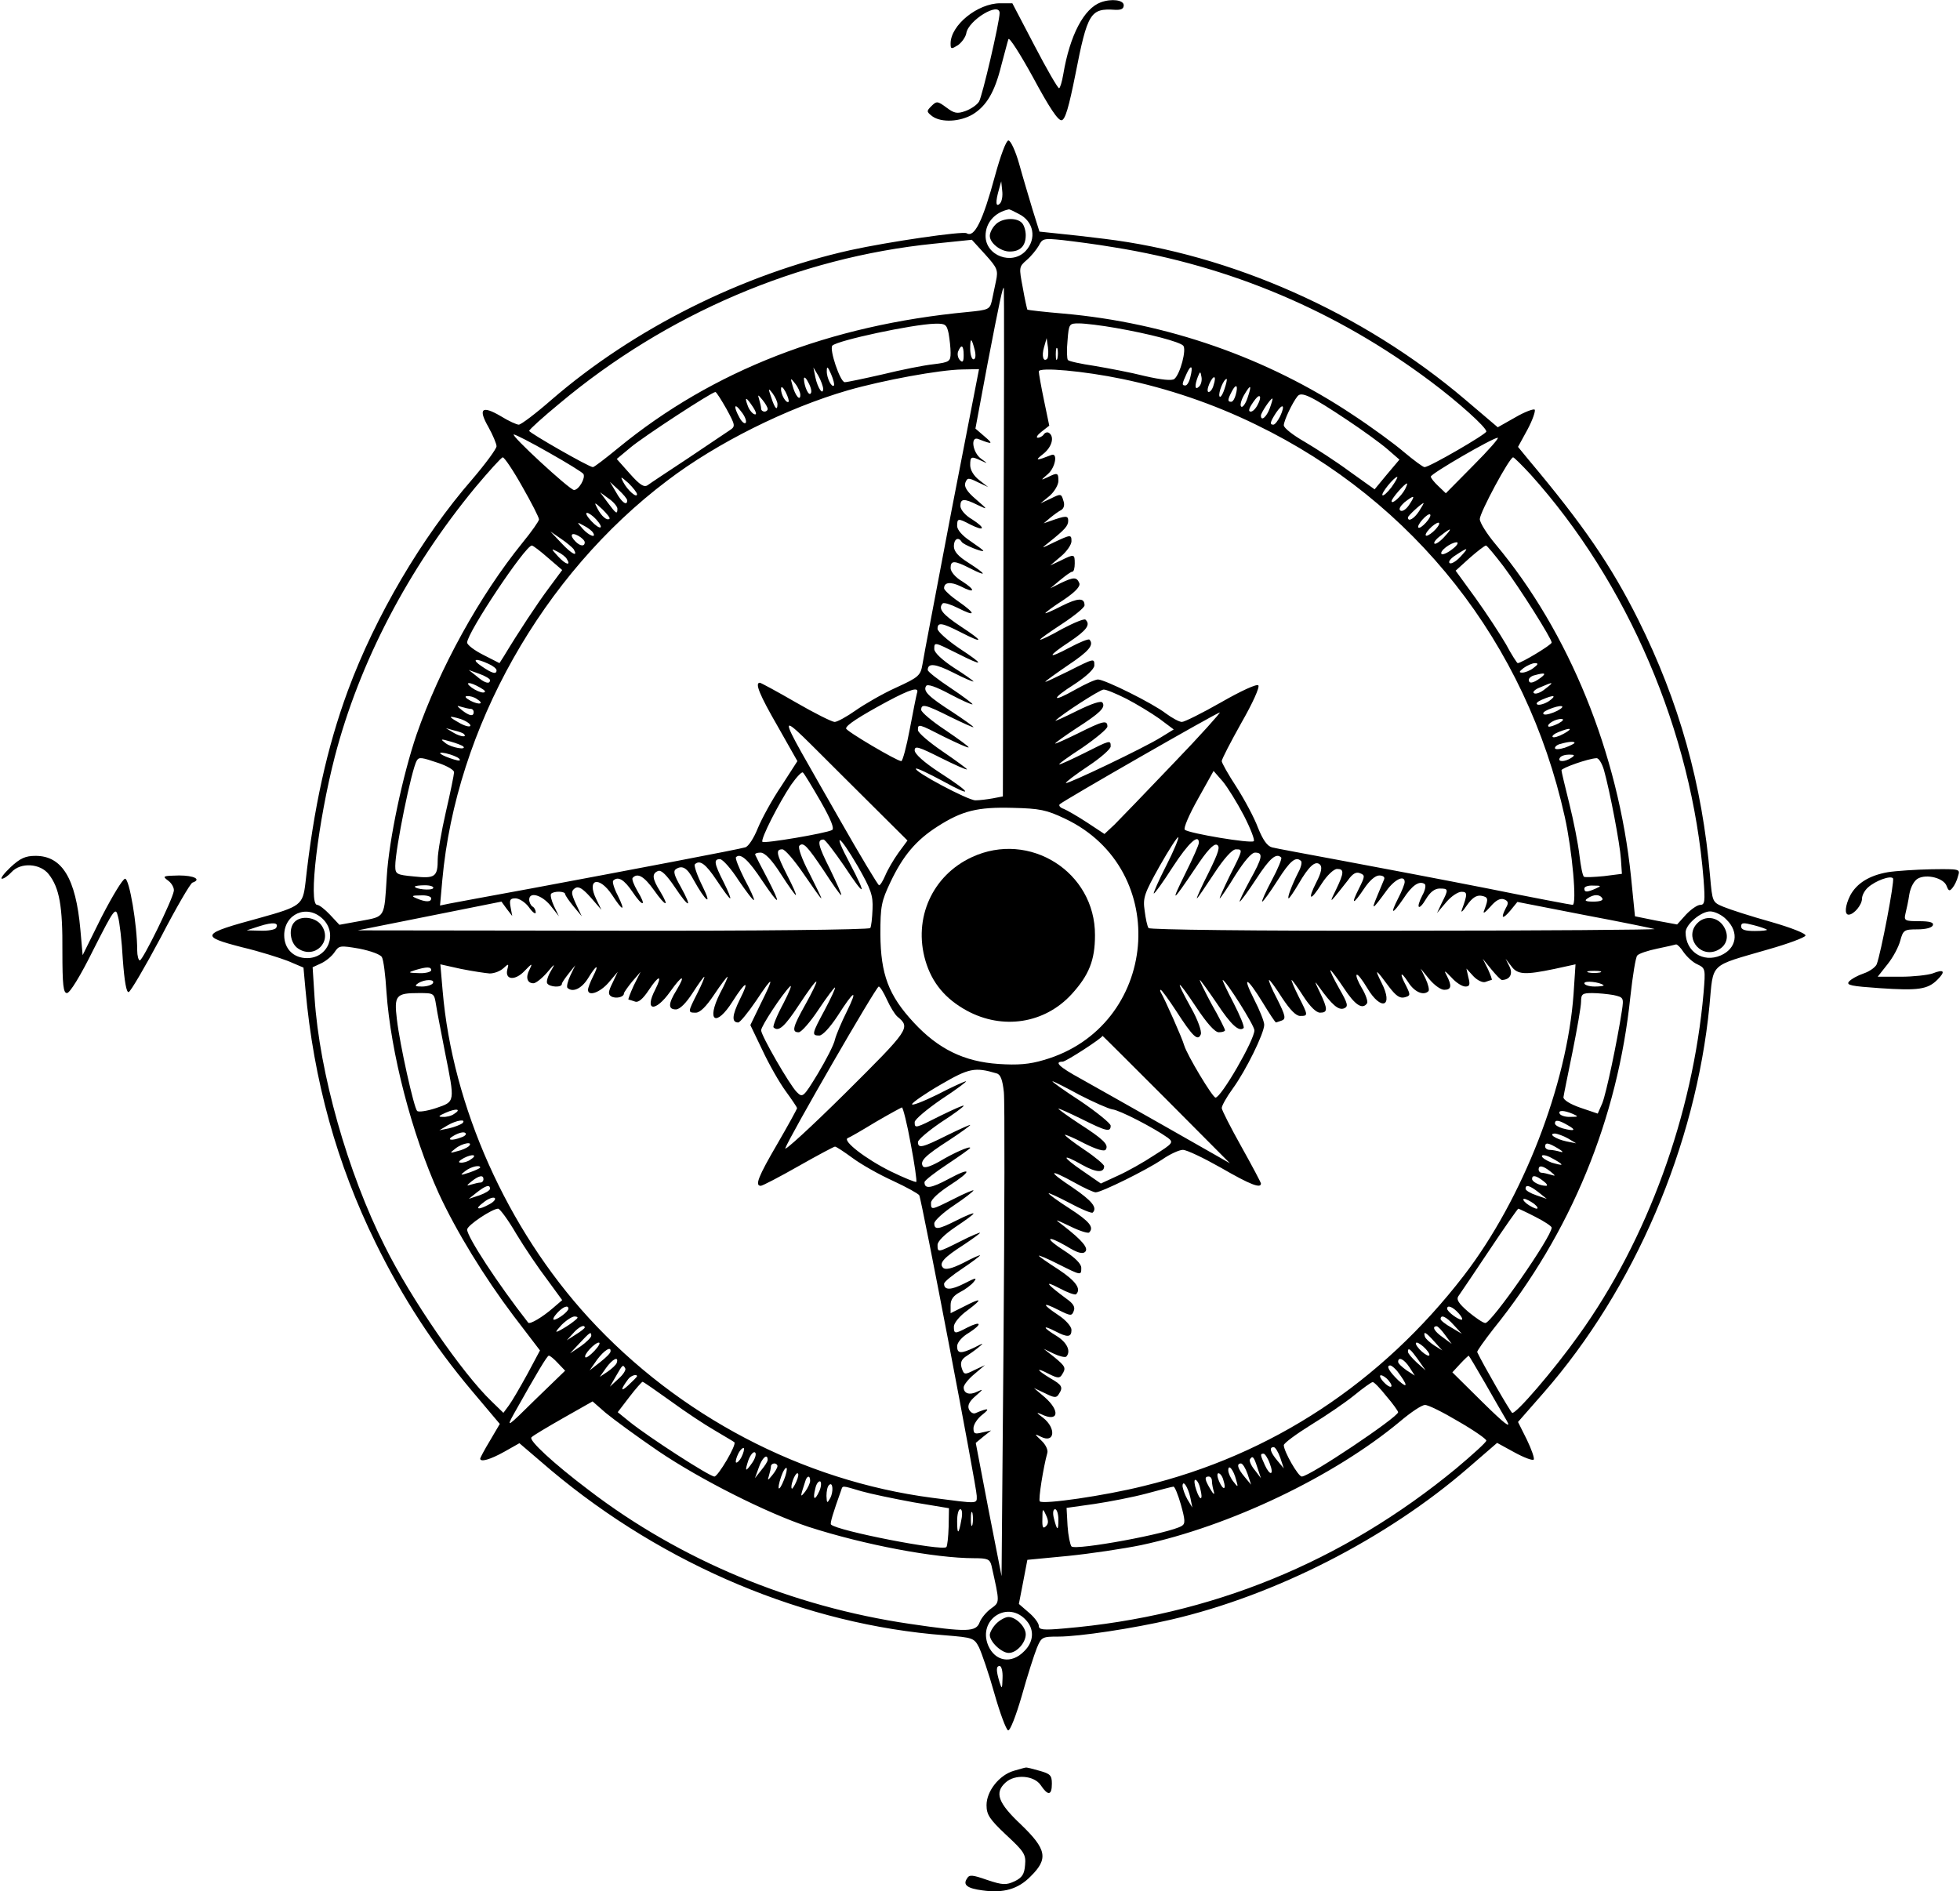 <?xml version="1.0" standalone="no"?>
<!DOCTYPE svg PUBLIC "-//W3C//DTD SVG 20010904//EN"
 "http://www.w3.org/TR/2001/REC-SVG-20010904/DTD/svg10.dtd">
<svg version="1.0" xmlns="http://www.w3.org/2000/svg"
 width="600pt" height="579pt" viewBox="0 0 600 579"
 preserveAspectRatio="xMidYMid meet">

<g transform="translate(0,579) scale(0.1,-0.1)"
fill="#000000" stroke="none">
<path d="M3370 5783 c-52 -19 -95 -101 -115 -220 -4 -24 -10 -43 -13 -43 -4 0
-38 59 -75 130 l-68 130 -37 0 c-69 0 -152 -67 -152 -123 0 -18 2 -18 23 -5
12 9 23 25 25 36 6 40 102 98 102 62 0 -27 -53 -255 -63 -271 -6 -10 -25 -23
-42 -29 -25 -9 -34 -7 -58 11 -27 20 -30 20 -46 4 -15 -15 -15 -17 3 -31 28
-20 85 -17 124 6 42 26 67 68 87 149 10 36 19 73 22 81 2 8 36 -45 76 -118 49
-91 76 -132 87 -130 11 2 22 40 42 140 37 189 46 203 121 198 19 -1 27 3 27
14 0 16 -37 21 -70 9z"/>
<path d="M3046 5252 c-37 -137 -63 -191 -87 -176 -12 7 -239 -26 -357 -52
-330 -74 -662 -240 -914 -458 -48 -42 -93 -76 -100 -76 -6 0 -31 11 -55 26
-58 34 -70 23 -38 -33 14 -25 25 -52 25 -59 0 -8 -34 -54 -75 -102 -154 -177
-296 -419 -380 -646 -64 -174 -105 -360 -130 -589 -8 -67 -14 -72 -140 -107
-181 -49 -185 -56 -53 -90 51 -12 114 -32 140 -42 l47 -20 6 -66 c25 -279 96
-535 215 -777 82 -167 177 -313 294 -452 l86 -102 -30 -51 c-17 -28 -30 -53
-30 -55 0 -12 31 -3 74 21 l46 26 97 -83 c347 -291 780 -473 1206 -505 85 -7
89 -8 104 -37 8 -17 30 -80 47 -141 17 -60 36 -111 42 -113 6 -2 24 44 42 106
17 61 38 126 46 146 14 34 17 35 66 35 64 0 229 25 345 52 319 74 661 249 909
464 l89 77 53 -29 c29 -16 56 -26 59 -22 3 3 -6 30 -21 61 l-27 54 78 89 c279
319 466 757 508 1185 13 135 -4 119 181 173 60 17 111 36 113 42 2 6 -43 24
-106 42 -61 17 -126 38 -145 46 -34 14 -34 15 -41 93 -24 283 -95 535 -220
786 -83 166 -168 290 -336 490 l-32 39 29 53 c16 30 25 57 22 61 -4 3 -31 -7
-60 -24 l-53 -30 -100 85 c-313 266 -717 445 -1105 492 -47 6 -110 13 -141 16
l-57 6 -21 67 c-11 37 -30 100 -41 140 -11 39 -26 72 -33 72 -7 0 -24 -46 -41
-108z m15 -85 c-13 -13 -14 5 -3 43 l7 25 3 -29 c2 -16 -1 -33 -7 -39z m58
-32 c46 -23 55 -76 21 -113 -42 -45 -123 -15 -123 46 0 40 28 72 71 81 2 1 16
-6 31 -14z m-70 -205 c-4 -19 -10 -47 -13 -62 -6 -25 -11 -27 -73 -33 -424
-40 -781 -179 -1070 -416 -39 -32 -74 -59 -78 -59 -12 0 -195 105 -195 111 0
4 42 42 93 84 327 274 731 447 1146 489 l116 12 41 -45 c37 -41 40 -48 33 -81z
m361 103 c356 -57 682 -195 970 -411 83 -62 170 -140 170 -153 0 -8 -174 -109
-189 -109 -5 0 -33 21 -63 46 -29 25 -100 77 -158 115 -261 174 -568 281 -884
309 -60 5 -110 11 -111 12 -1 2 -8 32 -14 67 -12 63 -12 64 12 85 14 12 30 32
37 44 11 22 15 23 73 17 34 -4 105 -13 157 -22z m-338 -904 l-2 -777 -31 -6
c-17 -3 -41 -6 -53 -6 -23 0 -190 89 -182 97 2 3 39 -15 82 -38 96 -53 90 -38
-11 27 -46 30 -75 56 -75 67 0 15 12 11 80 -23 44 -22 80 -38 80 -35 0 2 -34
27 -75 55 -41 28 -75 57 -75 65 0 20 1 20 81 -21 39 -19 72 -34 74 -32 2 2
-30 25 -71 53 -41 27 -74 55 -74 62 0 20 14 16 90 -22 39 -19 70 -33 70 -31 0
2 -29 23 -64 46 -73 47 -91 64 -81 80 4 7 30 -2 73 -25 36 -19 67 -33 69 -31
2 1 -28 24 -67 50 -38 25 -70 50 -70 55 0 22 23 20 80 -9 33 -17 60 -28 60
-26 0 2 -27 21 -60 42 -35 23 -60 46 -60 57 0 22 0 22 70 -13 83 -42 86 -37 7
15 -37 25 -67 52 -67 60 0 21 13 19 70 -10 72 -37 73 -30 3 16 -59 39 -72 56
-57 72 4 3 24 -3 46 -14 55 -28 57 -19 3 19 -25 17 -45 36 -45 41 0 19 20 21
51 6 44 -23 47 -12 5 15 -21 12 -36 30 -36 41 0 24 11 24 60 -1 53 -27 51 -19
-5 17 -32 20 -45 35 -45 51 0 22 14 30 24 13 6 -9 66 -33 66 -27 0 2 -18 15
-40 30 -24 16 -40 34 -40 46 0 24 3 24 41 4 44 -22 47 -11 5 16 -21 12 -36 30
-36 41 0 23 11 24 53 3 32 -15 32 -15 -6 18 -27 23 -36 38 -32 50 6 16 10 16
38 2 l32 -15 -27 21 c-17 13 -28 31 -28 46 0 27 3 28 33 14 22 -10 22 -10 0 6
-26 19 -33 70 -8 60 43 -17 47 -16 20 7 l-29 25 37 198 c37 192 47 239 50 232
1 -2 1 -352 -1 -779z m-168 640 c3 -17 6 -44 6 -59 0 -26 -3 -29 -52 -35 -29
-3 -99 -17 -156 -31 -57 -13 -109 -24 -116 -24 -14 0 -48 101 -38 112 16 16
245 65 313 67 33 1 37 -2 43 -30z m512 17 c103 -18 194 -42 206 -54 11 -11 -9
-87 -27 -102 -7 -6 -39 -3 -91 9 -43 11 -113 24 -154 31 -41 6 -78 14 -81 18
-3 4 -4 31 -1 60 4 51 5 52 35 52 18 0 68 -6 113 -14z m-432 -68 c4 -17 2 -28
-4 -28 -5 0 -10 14 -10 32 0 36 4 35 14 -4z m222 -26 c-12 -12 -18 8 -10 35
l8 28 4 -28 c2 -16 1 -31 -2 -35z m-256 11 c0 -20 -3 -24 -11 -16 -7 7 -9 19
-6 27 10 24 17 19 17 -11z m287 -10 c-3 -10 -5 -4 -5 12 0 17 2 24 5 18 2 -7
2 -21 0 -30z m-684 -83 c-7 -8 -23 24 -22 45 0 15 3 13 13 -10 7 -16 11 -32 9
-35z m1091 26 c-3 -14 -10 -26 -15 -26 -12 0 -11 4 3 35 14 31 21 26 12 -9z
m-1124 -35 c0 -24 -17 1 -24 34 l-6 30 15 -25 c8 -14 14 -32 15 -39z m393
-373 c-45 -238 -86 -450 -89 -471 -6 -35 -11 -40 -81 -72 -42 -19 -97 -51
-124 -70 -27 -19 -56 -35 -64 -35 -8 0 -62 27 -119 60 -57 33 -107 60 -110 60
-16 0 -1 -37 55 -134 l60 -106 -49 -76 c-28 -41 -60 -100 -72 -129 -12 -30
-29 -57 -39 -59 -19 -6 -340 -67 -656 -126 -121 -22 -233 -43 -249 -46 l-29
-6 7 78 c42 465 307 935 689 1223 151 115 366 222 552 276 108 31 281 63 351
64 l51 1 -84 -432z m522 402 c140 -29 279 -76 410 -140 485 -235 827 -669 945
-1200 23 -103 38 -270 24 -270 -4 0 -121 22 -259 50 -137 27 -338 65 -445 85
-107 20 -205 38 -216 41 -15 4 -28 23 -43 60 -11 30 -41 86 -66 125 -25 38
-45 74 -45 79 0 6 27 58 60 117 35 61 57 110 52 115 -5 5 -53 -17 -114 -52
-58 -33 -112 -60 -120 -60 -8 0 -30 12 -49 26 -40 31 -187 104 -208 104 -8 0
-39 -14 -69 -31 -74 -42 -76 -30 -2 17 35 23 60 46 60 57 0 22 1 23 -80 -18
-39 -19 -70 -34 -70 -32 0 2 32 25 70 51 63 42 80 62 65 78 -3 3 -30 -8 -60
-24 -71 -38 -70 -28 0 18 52 35 64 52 48 67 -3 4 -35 -9 -71 -28 -35 -20 -66
-35 -68 -33 -1 2 29 23 67 48 38 25 69 50 69 57 0 24 -20 23 -70 -2 -27 -14
-50 -24 -50 -22 0 2 25 21 55 40 37 25 53 42 49 52 -8 19 -17 19 -57 0 l-32
-16 30 25 c17 14 33 26 38 26 4 0 7 11 7 25 0 29 -1 30 -43 9 l-32 -15 33 28
c18 15 32 36 32 46 0 21 -2 21 -53 -3 -41 -20 -41 -20 -17 -1 50 40 60 51 60
67 0 16 -7 16 -55 -1 l-20 -7 20 17 c11 9 26 20 34 24 8 5 11 16 6 29 -6 21
-8 21 -38 6 l-32 -15 28 23 c15 13 27 34 27 46 0 25 -3 26 -33 11 -22 -10 -22
-10 1 10 23 20 31 67 10 58 -46 -18 -52 -18 -25 3 27 21 36 53 18 65 -5 3 -12
1 -16 -5 -3 -5 -12 -10 -18 -10 -7 0 -1 9 12 19 l23 18 -16 77 c-9 43 -16 83
-16 89 0 14 140 1 255 -23z m236 -23 c-13 -13 -15 1 -4 30 7 17 8 17 11 -1 2
-10 -1 -23 -7 -29z m-1189 -21 c-6 -10 -20 20 -21 44 0 8 6 4 13 -10 8 -14 12
-29 8 -34z m1233 25 c-3 -12 -10 -21 -15 -21 -5 0 -4 11 2 25 13 29 23 26 13
-4z m-1265 -30 c0 -21 -16 -2 -24 29 -7 24 -6 24 8 6 9 -11 16 -27 16 -35z
m1298 17 c-6 -18 -13 -27 -15 -21 -4 11 13 53 22 53 2 0 -1 -15 -7 -32z
m-1334 -38 c-7 -6 -24 22 -23 40 0 9 6 5 14 -10 7 -14 11 -27 9 -30z m1369 22
c-3 -12 -9 -22 -14 -22 -12 0 -11 7 2 32 13 25 20 19 12 -10z m36 -10 c-6 -18
-15 -30 -19 -27 -5 3 -1 19 8 35 21 36 25 33 11 -8z m-1439 -19 c0 -22 -8 -14
-19 20 -10 29 -9 30 4 13 8 -11 15 -26 15 -33z m-156 -15 c27 -50 28 -53 10
-65 -11 -7 -68 -46 -128 -86 -59 -39 -115 -76 -123 -82 -11 -8 -24 0 -55 35
l-40 45 42 35 c39 33 249 170 260 170 3 0 18 -24 34 -52z m1902 -35 c45 -30
99 -69 120 -87 l38 -33 -38 -45 -38 -46 -77 55 c-42 31 -104 71 -138 91 -35
20 -63 42 -63 50 0 14 26 69 42 89 12 15 40 2 154 -74z m-1776 35 c0 -4 -4 -8
-10 -8 -5 0 -10 4 -10 9 0 5 -3 18 -6 28 -5 16 -4 16 10 -1 9 -11 16 -23 16
-28z m1500 13 c-6 -12 -15 -21 -21 -21 -10 0 -5 13 14 38 15 19 20 7 7 -17z
m-1545 -7 c11 -17 12 -25 4 -22 -6 2 -16 14 -20 26 -11 29 -5 28 16 -4z m1582
-4 c-10 -27 -27 -41 -27 -22 0 8 29 52 35 52 2 0 -2 -13 -8 -30z m-1604 -44
c-3 -5 -12 2 -19 15 -20 36 -16 48 5 19 11 -13 17 -29 14 -34z m1636 20 c-7
-14 -16 -26 -21 -26 -12 0 -10 8 8 36 21 31 29 25 13 -10z m-2238 -112 c55
-31 102 -60 105 -65 7 -12 -14 -49 -29 -49 -14 1 -197 170 -184 170 5 0 54
-25 108 -56z m2829 -39 l-84 -85 -23 22 c-13 12 -23 25 -23 29 0 9 190 119
205 119 5 0 -28 -38 -75 -85z m-2911 -65 c28 -49 51 -94 51 -100 0 -5 -23 -38
-51 -72 -131 -162 -253 -383 -324 -587 -42 -124 -84 -320 -91 -434 -8 -128 -4
-122 -79 -136 l-66 -12 -29 31 c-15 16 -33 30 -39 30 -28 0 3 257 54 454 75
288 224 574 430 824 42 50 80 92 84 92 5 0 32 -40 60 -90z m3086 38 c298 -331
494 -789 530 -1240 5 -67 4 -78 -10 -78 -9 0 -29 -14 -44 -30 l-27 -30 -65 12
-64 13 -12 120 c-39 379 -190 750 -414 1018 -27 32 -49 67 -49 78 0 20 91 189
102 189 3 0 27 -24 53 -52z m-2735 -61 c0 -13 -29 12 -42 37 -10 19 -8 18 16
-3 14 -14 26 -29 26 -34z m2310 22 c-12 -16 -25 -28 -28 -25 -5 6 36 56 45 56
3 0 -5 -14 -17 -31z m-2340 -41 c0 -18 -17 -6 -34 25 l-19 32 26 -24 c15 -14
27 -28 27 -33z m2381 34 c-12 -22 -41 -48 -41 -36 0 8 40 54 47 54 2 0 -1 -8
-6 -18z m-2411 -59 c0 -19 -4 -16 -30 19 l-23 31 26 -19 c15 -10 27 -25 27
-31z m2424 12 c-9 -14 -21 -22 -27 -18 -6 4 -1 13 12 25 31 24 35 23 15 -7z
m-2448 -43 c-8 -7 -25 8 -37 31 -11 21 -10 21 15 -2 14 -14 24 -26 22 -29z
m2478 23 c-15 -23 -34 -34 -34 -19 0 5 41 43 48 44 1 0 -5 -11 -14 -25z
m-2519 -25 c27 -30 12 -34 -15 -5 -13 14 -19 25 -13 25 5 0 18 -9 28 -20z
m2540 -10 c-10 -11 -20 -18 -23 -15 -3 3 3 14 13 25 10 11 20 18 23 15 3 -3
-3 -14 -13 -25z m-2550 -30 c12 -19 -12 -10 -31 11 -19 22 -19 22 3 10 12 -6
25 -16 28 -21z m2580 10 c-10 -11 -23 -20 -28 -20 -6 0 -2 9 8 20 10 11 23 20
28 20 6 0 2 -9 -8 -20z m25 -25 c-13 -14 -26 -22 -29 -19 -3 3 5 14 19 24 34
27 38 25 10 -5z m-2664 -36 c15 -26 -6 -15 -37 18 l-34 36 32 -22 c18 -12 35
-27 39 -32z m34 21 c0 -14 -14 -12 -28 2 -19 19 -14 30 8 18 11 -6 20 -15 20
-20z m2656 -21 c-15 -12 -30 -18 -33 -15 -8 8 27 35 46 36 7 0 2 -10 -13 -21z
m-2768 -27 l43 -37 -40 -54 c-36 -48 -94 -136 -138 -209 l-14 -22 -49 25 c-28
14 -50 31 -50 38 0 30 178 297 198 297 4 0 26 -17 50 -38z m2924 -25 c51 -68
148 -222 148 -234 0 -7 -93 -63 -104 -63 -2 0 -19 26 -36 58 -18 31 -60 95
-93 141 l-61 84 43 39 c24 21 46 38 50 38 3 0 27 -29 53 -63z m-2867 22 c14
-22 -3 -18 -26 7 -23 25 -23 26 -2 15 12 -6 25 -16 28 -22z m2735 6 c-12 -13
-27 -22 -32 -19 -6 4 3 15 19 25 38 25 41 24 13 -6z m-2975 -327 c14 -6 25
-15 25 -20 0 -13 -13 -10 -45 12 -33 22 -21 27 20 8z m3199 -13 c-10 -8 -26
-14 -34 -14 -11 0 -10 3 4 14 11 8 27 15 35 15 11 0 10 -4 -5 -15z m-3194 -37
c0 -14 -17 -9 -41 12 l-24 19 33 -12 c17 -6 32 -15 32 -19z m3216 7 c-23 -17
-36 -19 -36 -6 0 5 8 12 18 14 32 9 37 6 18 -8z m-3246 -30 c16 -9 19 -14 9
-15 -8 0 -24 7 -35 15 -24 18 -7 19 26 0z m3260 -4 c-13 -11 -29 -17 -34 -13
-6 3 3 12 19 18 41 18 44 17 15 -5z m-1923 -13 c-2 -7 -12 -57 -22 -110 -10
-54 -22 -98 -26 -98 -13 0 -169 92 -169 100 0 10 40 36 125 82 73 39 100 47
92 26z m641 -17 c31 -16 77 -44 101 -61 l44 -33 -39 -24 c-49 -31 -286 -144
-291 -140 -2 2 28 25 67 51 38 25 70 53 70 61 0 20 -1 20 -80 -20 -38 -19 -73
-35 -77 -35 -5 0 27 23 70 51 42 29 77 58 77 65 0 21 -14 17 -90 -21 -39 -19
-70 -33 -70 -31 0 2 29 23 64 46 73 47 91 64 81 79 -4 7 -33 -3 -78 -25 -40
-20 -69 -33 -66 -30 17 18 136 95 147 95 7 1 38 -12 70 -28z m-1988 -1 c24
-15 7 -19 -20 -5 -15 8 -19 14 -10 14 8 1 22 -3 30 -9z m3282 -6 c-12 -8 -28
-13 -35 -11 -7 3 -1 9 13 15 37 16 47 14 22 -4z m-3301 -24 c5 0 9 -4 9 -10 0
-14 -13 -12 -36 6 -17 14 -17 15 -1 10 10 -3 23 -6 28 -6z m3326 -6 c-16 -8
-34 -13 -40 -11 -7 3 -1 9 13 15 38 16 59 13 27 -4z m-1175 -161 c-83 -87
-164 -171 -180 -187 l-31 -29 -53 35 c-29 19 -62 38 -72 42 -10 3 -16 10 -12
14 11 11 480 280 490 281 4 1 -59 -70 -142 -156z m-2152 116 c0 -5 -13 -3 -30
6 -16 9 -30 17 -30 20 0 2 14 -1 30 -6 17 -6 30 -15 30 -20z m1310 -390 c-15
-21 -33 -52 -40 -69 -7 -16 -15 -30 -19 -30 -3 0 -58 91 -121 202 -208 366
-210 350 13 129 l195 -194 -28 -38z m2020 396 c-14 -7 -27 -11 -30 -9 -6 7 22
24 40 23 9 0 5 -6 -10 -14z m-3351 -31 c13 -12 -8 -10 -29 2 l-25 15 25 -7
c14 -3 27 -8 29 -10z m3368 0 c-16 -9 -31 -13 -34 -10 -3 3 5 10 18 15 37 15
47 12 16 -5z m-3369 -39 c12 -12 -36 -4 -54 10 -17 13 -16 14 15 5 18 -5 36
-12 39 -15z m3402 11 c0 -2 -13 -9 -30 -15 -16 -5 -30 -6 -30 -1 0 5 8 11 18
13 24 7 42 8 42 3z m-3415 -48 c7 -7 1 -8 -15 -3 -40 12 -59 26 -25 19 17 -4
35 -11 40 -16z m3405 2 c-20 -13 -43 -13 -35 0 3 6 16 10 28 10 18 0 19 -2 7
-10z m-3467 -16 c26 -9 47 -21 47 -28 0 -6 -11 -61 -25 -121 -14 -61 -25 -126
-25 -145 0 -54 -8 -60 -73 -53 -53 5 -57 7 -57 32 0 52 50 297 66 323 7 11 14
10 67 -8z m3567 -21 c18 -64 49 -226 52 -273 l3 -45 -55 -7 c-30 -3 -58 -4
-61 -2 -4 2 -10 32 -14 66 -4 35 -18 106 -31 158 -13 52 -24 98 -24 102 0 7
82 36 107 37 7 1 17 -16 23 -36z m-2398 -96 c32 -56 43 -84 35 -88 -19 -10
-208 -42 -213 -36 -7 7 51 120 88 175 17 24 33 41 36 37 4 -3 28 -43 54 -88z
m1296 -44 c20 -39 34 -75 30 -78 -8 -8 -199 24 -211 35 -5 4 13 46 40 94 l48
86 28 -32 c15 -18 44 -65 65 -105z m-548 -9 c330 -156 287 -638 -65 -739 -43
-13 -80 -16 -138 -12 -106 7 -185 46 -260 127 -77 83 -101 147 -102 270 0 86
3 101 31 160 38 80 78 128 144 170 75 48 122 60 230 57 83 -2 103 -6 160 -33z
m310 -144 c-23 -45 -40 -84 -38 -85 2 -2 28 34 58 81 49 75 80 103 80 74 0 -6
-18 -47 -41 -93 -47 -95 -42 -92 30 15 35 53 56 76 66 72 11 -5 6 -22 -25 -85
-22 -43 -38 -79 -36 -79 2 0 25 34 52 75 30 46 56 75 67 75 22 0 23 1 -18 -80
-19 -39 -33 -70 -31 -70 2 0 24 32 47 70 28 44 50 70 61 70 26 0 23 -15 -17
-87 -19 -35 -32 -63 -30 -63 3 0 26 32 51 70 41 63 61 80 76 65 3 -3 -10 -35
-29 -70 -19 -36 -32 -65 -29 -65 3 0 24 29 47 65 38 60 56 75 72 59 3 -4 0
-19 -9 -35 -19 -38 -35 -79 -29 -79 2 0 16 20 30 44 32 55 52 73 66 59 7 -7 4
-24 -11 -53 -29 -57 -19 -61 16 -5 16 25 37 45 47 45 22 0 22 -11 -3 -63 -18
-36 -18 -39 -3 -21 10 12 27 34 39 49 14 20 25 27 37 22 16 -6 16 -9 -3 -47
-26 -51 -18 -51 16 0 16 24 34 40 46 40 12 0 18 -5 15 -12 -3 -7 -13 -31 -22
-53 -18 -43 -14 -41 29 18 25 35 56 50 56 27 0 -6 -9 -29 -20 -50 -26 -51 -18
-51 16 -1 26 40 48 56 65 45 5 -3 2 -19 -7 -35 -21 -41 -11 -49 12 -10 12 20
26 31 41 31 27 0 28 -2 7 -43 l-15 -32 28 33 c15 18 36 32 47 32 18 0 19 -6 1
-55 -4 -11 3 -5 15 13 16 23 29 32 44 30 22 -4 23 -9 10 -43 -6 -14 0 -11 18
9 17 20 30 27 42 23 13 -5 15 -11 6 -26 -17 -33 -11 -37 13 -9 l22 27 205 -40
c112 -21 209 -41 215 -43 5 -2 -340 -5 -767 -5 -461 -1 -779 3 -782 8 -4 5 -9
29 -12 53 -6 40 -1 53 46 137 29 51 54 90 57 88 2 -3 -14 -42 -37 -87z m-985
-2 c64 -97 70 -93 16 10 -53 99 -34 91 25 -10 40 -70 47 -89 45 -131 -1 -28
-4 -54 -7 -58 -3 -5 -355 -9 -787 -8 l-782 1 220 44 220 44 16 -22 17 -22 -5
27 c-4 22 -2 27 15 27 11 0 30 -12 41 -27 11 -16 21 -23 21 -16 0 6 -4 15 -10
18 -5 3 -10 13 -10 21 0 25 38 15 65 -18 l26 -33 -15 31 c-8 17 -12 34 -9 38
9 9 43 8 43 -1 1 -5 12 -21 26 -38 l25 -30 -18 38 c-15 33 -15 39 -3 48 11 7
23 0 48 -28 l33 -38 -16 33 c-30 62 9 72 49 12 33 -51 42 -52 17 -1 -11 21
-17 41 -14 45 15 15 34 3 59 -34 32 -48 45 -46 15 3 -11 19 -18 37 -14 40 15
16 35 4 65 -38 36 -51 49 -54 19 -4 -25 40 -26 55 -6 63 10 3 26 -13 51 -50
44 -66 55 -66 18 1 -21 37 -24 49 -14 55 19 12 34 3 53 -33 37 -67 59 -84 28
-21 -17 34 -27 64 -24 68 15 15 33 2 67 -49 20 -30 38 -55 41 -55 3 0 -6 22
-20 50 -29 57 -31 70 -11 70 8 0 34 -29 57 -65 24 -35 45 -63 47 -60 2 2 -11
31 -29 64 -17 34 -29 64 -26 67 14 14 38 -8 81 -73 54 -80 59 -77 14 10 -18
34 -34 65 -36 70 -2 4 5 7 16 7 13 0 34 -21 62 -65 23 -36 44 -65 46 -65 3 0
-9 27 -26 60 -34 67 -36 80 -15 80 8 0 37 -34 65 -75 28 -41 52 -75 54 -75 2
0 -15 34 -36 76 -23 43 -36 80 -31 85 12 12 23 1 76 -78 26 -40 49 -73 52 -73
3 0 -13 35 -34 79 -37 73 -41 91 -20 91 5 0 33 -37 64 -82z m-1259 -67 c-5 -8
-56 -3 -56 5 0 2 14 4 31 4 16 0 28 -4 25 -9z m3559 -1 c-27 -12 -35 -12 -35
0 0 6 12 10 28 9 24 0 25 -1 7 -9z m-3565 -30 c0 -12 -17 -12 -45 0 -17 7 -15
9 13 9 17 1 32 -3 32 -9z m3585 0 c4 -6 -7 -10 -27 -10 -25 0 -29 3 -18 10 19
13 37 13 45 0z m-3918 -62 c48 -45 18 -121 -47 -121 -41 0 -70 28 -70 70 0 65
69 96 117 51z m4298 -3 c40 -39 31 -89 -18 -110 -54 -23 -107 12 -107 71 0 24
47 64 75 64 14 0 37 -11 50 -25z m-4440 -26 c-4 -5 -25 -9 -48 -8 l-42 1 40
13 c41 13 60 11 50 -6z m4564 -5 c2 -2 -14 -4 -37 -4 -30 0 -42 4 -42 14 0 12
7 12 38 4 20 -5 39 -12 41 -14z m-4240 -84 c5 -8 11 -56 14 -106 13 -187 78
-436 160 -617 54 -117 140 -257 229 -375 l81 -106 -39 -73 c-22 -40 -47 -83
-56 -95 l-17 -23 -36 35 c-90 86 -248 316 -327 475 -114 226 -200 531 -215
760 l-6 94 26 12 c15 7 33 22 41 34 14 21 17 21 76 11 35 -7 65 -18 69 -26z
m3985 15 c10 -14 28 -31 42 -37 25 -12 25 -14 19 -87 -33 -374 -172 -756 -382
-1048 -76 -107 -194 -244 -204 -238 -6 4 -88 146 -107 186 -1 3 21 34 49 70
238 295 381 643 420 1019 7 63 16 120 21 125 5 6 32 15 61 21 29 6 55 12 58
13 4 0 14 -10 23 -24z m-556 -85 c24 1 34 18 23 41 l-12 24 17 -22 c19 -27 42
-28 133 -9 l64 14 -6 -91 c-20 -278 -155 -627 -336 -862 -252 -327 -588 -549
-980 -644 -120 -30 -308 -57 -318 -47 -5 5 11 105 23 148 3 9 -5 26 -18 38
-22 21 -22 22 -2 12 43 -22 48 26 7 58 -20 15 -22 18 -6 11 53 -26 60 9 11 52
l-33 28 34 -16 c28 -14 35 -15 42 -3 14 21 11 28 -26 49 -43 26 -46 35 -4 13
26 -13 33 -14 40 -2 13 20 11 25 -23 53 l-33 26 31 -15 c17 -8 34 -12 38 -9
15 16 3 43 -29 63 -43 26 -46 36 -5 15 38 -20 50 -19 50 4 0 10 -17 30 -40 45
-51 34 -51 42 0 16 38 -19 41 -19 47 -3 5 12 -2 23 -22 37 -62 46 -71 58 -23
33 26 -14 49 -22 52 -19 17 16 -1 41 -54 76 -33 21 -60 40 -60 42 0 2 27 -9
60 -26 70 -35 70 -35 70 -11 0 12 -19 31 -50 51 -63 40 -59 52 5 15 32 -20 49
-25 57 -17 11 11 -9 35 -67 80 -29 22 -28 21 21 -2 28 -14 54 -22 58 -19 16
16 1 34 -59 73 -36 23 -65 44 -65 47 0 2 29 -11 65 -30 35 -19 67 -32 70 -29
15 15 -2 36 -62 77 -77 51 -74 59 6 15 30 -17 59 -30 65 -30 18 0 155 68 203
100 24 17 53 30 64 30 12 0 64 -25 117 -55 90 -52 122 -64 122 -48 0 3 -27 54
-60 113 -33 59 -60 112 -60 118 0 7 15 34 34 60 40 55 96 169 96 195 0 10 -14
45 -31 78 -38 75 -22 69 27 -11 20 -33 38 -60 40 -60 1 0 9 3 18 6 13 5 11 15
-14 65 -17 32 -28 59 -25 59 3 0 21 -25 40 -55 24 -36 42 -55 55 -55 25 0 25
1 -5 60 -14 28 -23 50 -21 50 2 0 18 -22 36 -50 20 -31 39 -50 51 -50 24 0 24
11 -1 63 -16 33 -17 37 -3 17 41 -57 60 -73 77 -67 14 6 13 13 -15 62 -17 30
-29 55 -26 55 2 0 21 -25 41 -55 34 -52 57 -67 71 -46 3 5 -4 26 -16 46 -12
20 -19 38 -16 41 3 3 17 -15 32 -40 43 -73 82 -58 44 16 -23 46 -18 43 24 -14
20 -26 32 -35 47 -31 18 5 18 7 5 34 -22 41 -18 49 6 12 19 -30 47 -42 62 -27
3 4 -1 21 -9 38 l-15 31 26 -32 c15 -18 35 -33 46 -33 22 0 24 12 8 43 -10 18
-7 17 14 -5 14 -16 33 -28 43 -28 13 0 15 6 9 28 l-6 27 21 -23 c12 -13 29
-21 37 -18 8 3 17 6 19 6 3 0 -3 15 -11 33 l-16 32 26 -32 c15 -18 29 -33 33
-33z m-3099 20 c14 0 32 7 42 16 16 15 17 14 12 -4 -8 -32 24 -35 53 -4 23 24
25 24 15 4 -13 -24 -7 -42 12 -42 7 0 25 14 41 32 25 30 27 30 12 5 -9 -15
-14 -32 -11 -37 7 -12 45 -14 45 -2 0 4 10 18 21 32 l20 25 -15 -31 c-8 -17
-12 -34 -9 -38 16 -15 43 -3 63 29 26 43 36 46 15 5 -8 -16 -15 -34 -15 -40 0
-21 36 -9 63 22 l28 33 -16 -34 c-13 -26 -14 -35 -4 -41 13 -8 39 -3 39 9 0 3
12 20 25 36 l26 30 -21 -42 c-11 -24 -18 -43 -16 -43 2 0 11 -3 20 -6 10 -4
24 8 42 35 31 47 43 48 20 2 -35 -67 0 -71 46 -6 36 51 49 54 19 4 -26 -42
-26 -59 -2 -59 12 0 31 19 51 50 18 28 34 50 36 50 2 0 -7 -22 -21 -50 -30
-59 -30 -60 -5 -60 13 0 32 19 56 55 20 30 39 55 41 55 2 0 -8 -23 -23 -51
-43 -86 -12 -105 39 -24 40 63 53 67 22 6 -24 -49 -26 -71 -5 -71 5 0 30 30
55 67 53 80 57 77 13 -11 l-31 -64 37 -77 c20 -43 52 -99 71 -125 19 -26 35
-50 35 -52 0 -3 -27 -52 -60 -109 -59 -101 -70 -129 -51 -129 5 0 57 27 115
60 58 33 109 60 112 60 4 0 28 -16 54 -35 27 -20 82 -51 124 -70 41 -19 77
-39 80 -44 7 -11 176 -894 176 -920 0 -25 9 -25 -137 -6 -397 52 -776 251
-1051 551 -250 273 -417 647 -447 1001 l-7 81 63 -14 c35 -7 75 -13 88 -14z
m-179 10 c0 -5 -17 -10 -37 -9 -34 1 -35 2 -13 9 36 11 50 11 50 0z m3578 -7
c-10 -2 -26 -2 -35 0 -10 3 -2 5 17 5 19 0 27 -2 18 -5z m-3573 -33 c-3 -5
-18 -10 -33 -10 -21 0 -24 2 -12 10 20 13 53 13 45 0z m1141 -64 c-40 -71 -43
-86 -21 -86 8 0 36 32 61 70 26 39 49 69 50 67 2 -2 -12 -32 -31 -68 -40 -74
-41 -79 -17 -79 10 0 33 25 56 60 51 80 64 86 28 13 -16 -32 -32 -70 -36 -85
-3 -16 -27 -62 -52 -104 -45 -74 -47 -75 -65 -57 -22 22 -109 173 -109 189 0
13 64 110 88 134 8 8 -1 -15 -20 -52 -20 -37 -33 -70 -30 -73 15 -15 34 2 78
69 27 41 50 73 53 71 2 -2 -13 -33 -33 -69z m1258 4 c44 -67 69 -90 83 -77 3
4 -11 38 -31 77 -20 38 -35 70 -33 70 9 0 97 -139 97 -154 0 -30 -102 -206
-119 -206 -9 0 -87 130 -96 160 -6 22 -59 141 -72 163 -2 4 -2 7 0 7 3 0 24
-29 47 -64 51 -79 67 -95 76 -72 3 9 -9 44 -30 81 -51 92 -45 93 15 3 34 -51
58 -78 70 -78 11 0 19 3 19 6 0 4 -18 40 -41 80 -22 41 -38 74 -36 74 2 0 25
-32 51 -70z m1185 54 c2 -2 -10 -4 -27 -4 -18 0 -32 5 -32 10 0 9 47 4 59 -6z
m-2194 -44 c10 -22 24 -45 32 -52 41 -34 38 -38 -159 -234 -105 -104 -188
-180 -184 -169 12 34 278 495 286 495 4 0 15 -18 25 -40z m-1380 -17 c3 -21
16 -85 27 -143 31 -155 32 -152 -27 -172 -27 -9 -53 -13 -58 -9 -10 10 -53
203 -62 280 -9 74 -3 81 67 81 47 0 47 0 53 -37z m3604 31 c31 -7 32 -8 26
-48 -15 -97 -48 -253 -60 -283 l-14 -32 -53 18 c-32 11 -52 24 -52 32 1 8 14
71 28 140 14 70 26 138 26 153 0 23 4 26 34 26 18 0 48 -3 65 -6z m-1369 -319
l195 -196 -195 111 c-107 61 -225 127 -262 148 -66 36 -82 52 -55 52 10 0 121
72 122 79 0 1 88 -87 195 -194z m-519 79 c12 -3 18 -20 22 -57 3 -29 2 -374
-1 -767 l-6 -715 -40 204 -39 204 23 19 24 19 -27 -6 c-23 -6 -27 -4 -27 13 0
11 12 30 28 42 24 19 18 21 -22 4 -7 -3 -16 3 -20 12 -5 12 2 25 21 41 23 20
24 22 5 13 -24 -12 -42 -6 -42 13 0 7 14 25 32 40 l33 28 -32 -15 c-30 -15
-32 -15 -39 6 -5 16 -1 26 12 35 11 7 28 19 39 28 18 15 17 15 -12 0 -42 -20
-53 -19 -53 4 0 11 15 29 36 41 42 27 39 38 -5 16 -38 -20 -41 -20 -41 3 0 11
18 33 42 50 48 36 44 40 -12 11 l-40 -20 0 25 c0 17 9 29 28 39 16 8 35 22 43
32 11 14 6 13 -29 -5 -41 -21 -62 -21 -62 -1 0 6 25 26 55 46 30 20 55 39 55
41 0 2 -23 -8 -51 -23 -36 -18 -55 -22 -62 -15 -14 14 3 32 64 71 27 18 49 34
49 36 0 2 -27 -9 -60 -26 -70 -35 -70 -35 -70 -11 0 11 21 32 55 55 30 20 55
38 55 41 0 3 -22 -6 -50 -20 -57 -29 -70 -31 -70 -10 0 8 27 33 60 55 33 22
60 43 60 46 0 2 -27 -9 -60 -26 -70 -35 -70 -35 -70 -12 0 10 23 31 55 52 72
46 71 60 -1 21 -54 -29 -74 -32 -74 -10 0 5 32 30 70 55 39 26 70 48 70 50 0
7 -52 -16 -95 -42 -29 -16 -46 -21 -50 -14 -10 16 8 33 81 80 35 23 64 44 64
46 0 2 -31 -12 -70 -31 -76 -38 -90 -42 -90 -21 0 7 32 34 70 60 39 25 70 48
70 51 0 3 -31 -11 -70 -30 -79 -40 -80 -40 -80 -20 0 8 37 39 82 70 46 30 79
55 75 55 -4 0 -44 -18 -88 -41 -45 -22 -79 -35 -77 -29 1 5 41 33 88 60 86 50
104 54 171 34z m254 -66 c43 -22 88 -42 100 -44 22 -2 128 -57 170 -87 18 -14
16 -17 -41 -53 -33 -22 -83 -50 -112 -63 l-52 -24 -55 38 c-66 45 -67 56 -2
19 43 -24 67 -25 67 -4 0 5 -27 28 -60 50 -33 22 -60 43 -60 46 0 2 27 -9 59
-26 38 -19 62 -26 66 -19 10 15 -8 32 -81 79 -35 23 -64 44 -64 46 0 2 31 -12
70 -31 76 -38 90 -42 90 -21 0 7 -42 41 -92 75 -51 33 -90 61 -86 61 3 0 41
-19 83 -42z m-1915 -58 c-8 -6 -24 -10 -35 -9 -15 0 -13 3 10 13 32 14 49 11
25 -4z m1398 -92 c12 -62 19 -114 17 -116 -2 -2 -37 12 -78 32 -77 38 -149 94
-132 102 6 2 44 24 85 49 41 24 78 44 81 45 3 0 16 -50 27 -112z m2027 92 c18
-8 17 -9 -7 -9 -15 -1 -30 4 -33 9 -7 12 12 12 40 0z m-3400 -29 c-6 -4 -23
-11 -40 -15 l-30 -6 25 15 c27 16 60 21 45 6z m3385 -6 c27 -15 20 -19 -17 -9
-13 4 -23 10 -23 15 0 12 11 11 40 -6z m-3386 -36 c-33 -13 -50 -9 -24 5 14 8
29 12 34 8 5 -3 1 -9 -10 -13z m3386 -4 l25 -15 -30 6 c-33 7 -58 24 -34 24 7
-1 25 -7 39 -15z m-3365 -24 c-6 -5 -21 -12 -35 -15 -24 -7 -24 -6 -6 8 21 17
57 23 41 7z m3335 -7 c14 -8 17 -13 7 -10 -10 3 -25 6 -33 6 -8 0 -14 5 -14
10 0 14 10 12 40 -6z m-3330 -34 c-8 -6 -22 -10 -30 -9 -9 0 -5 6 10 14 27 14
44 10 20 -5z m3340 -15 c0 -2 -13 1 -30 6 -16 6 -30 15 -30 20 0 5 14 3 30 -6
17 -9 30 -17 30 -20z m-3310 -9 c0 -2 -15 -9 -32 -15 -30 -10 -31 -9 -14 4 18
14 46 20 46 11z m3276 -12 c17 -14 17 -15 1 -10 -10 3 -23 6 -28 6 -5 0 -9 5
-9 10 0 14 13 12 36 -6z m-3266 -24 c0 -5 -4 -10 -9 -10 -5 0 -18 -3 -28 -6
-16 -5 -16 -4 1 10 23 18 36 20 36 6z m3244 -5 c11 -8 15 -15 9 -15 -19 0 -43
12 -43 21 0 13 12 11 34 -6z m-3224 -24 c0 -5 -15 -14 -32 -20 l-33 -11 25 20
c27 21 40 25 40 11z m3210 -11 l25 -20 -32 11 c-18 6 -33 15 -33 20 0 14 13
10 40 -11z m-3211 -36 c-36 -20 -48 -16 -19 5 13 11 29 17 34 14 5 -3 -2 -12
-15 -19z m3197 1 c10 -8 14 -15 8 -15 -5 0 -19 7 -30 15 -10 8 -14 15 -8 15 5
0 19 -7 30 -15z m-3115 -93 c26 -43 68 -105 94 -139 l46 -63 -28 -24 c-32 -28
-71 -51 -76 -45 -94 120 -187 263 -187 285 0 13 77 64 95 64 6 -1 31 -35 56
-78z m3119 53 c28 -14 50 -29 50 -33 0 -28 -184 -292 -203 -292 -7 0 -30 16
-52 34 -30 26 -38 38 -30 49 6 8 48 71 95 141 46 69 86 126 88 126 1 0 25 -11
52 -25z m-2960 -281 c0 -9 -32 -33 -44 -34 -5 0 -1 9 9 20 18 20 35 26 35 14z
m2725 -14 c10 -11 14 -20 9 -20 -12 1 -44 25 -44 34 0 12 17 6 35 -14z m-2710
-26 c-11 -9 -29 -20 -40 -26 -17 -9 -16 -6 4 16 14 14 32 26 40 26 13 -1 12
-4 -4 -16z m2696 -11 l24 -26 -32 19 c-18 10 -33 22 -33 26 0 15 17 8 41 -19z
m-2661 -7 c0 -2 -12 -12 -27 -21 l-28 -18 19 21 c17 20 36 29 36 18z m2634
-23 l20 -27 -27 20 c-26 18 -35 34 -19 34 4 0 16 -13 26 -27z m-2614 -2 c0 -5
-15 -20 -32 -32 l-33 -22 29 31 c32 34 36 37 36 23z m2581 -18 l24 -27 -24 15
c-14 9 -27 21 -29 27 -6 19 3 14 29 -15z m-2571 -28 c-13 -14 -26 -23 -28 -20
-7 7 29 45 41 45 6 0 0 -11 -13 -25z m2545 5 c10 -11 14 -20 8 -20 -5 0 -18 9
-28 20 -10 11 -14 20 -8 20 5 0 18 -9 28 -20z m-2496 -7 c0 -5 -14 -19 -32
-33 l-32 -25 23 33 c22 29 43 42 41 25z m2472 -25 l23 -33 -27 24 c-15 14 -27
28 -27 33 0 15 8 8 31 -24z m-2633 -11 l22 -23 -92 -89 c-85 -84 -89 -87 -66
-45 73 130 103 180 108 180 4 0 16 -10 28 -23z m2837 -59 c26 -46 57 -99 68
-118 14 -25 -7 -9 -74 57 l-93 92 24 26 c13 14 25 25 26 25 1 0 23 -37 49 -82z
m-2657 60 c-2 -6 -15 -18 -28 -27 l-24 -16 19 27 c20 28 40 38 33 16z m2427
-14 l16 -25 -25 16 c-14 10 -26 21 -26 26 0 17 18 9 35 -17z m-2401 -3 c3 -4
-6 -19 -21 -32 l-26 -24 19 33 c20 35 21 36 28 23z m2363 -8 c32 -42 35 -57 4
-29 -29 28 -39 46 -25 46 4 0 13 -8 21 -17z m-2327 -16 c0 -2 -12 -14 -27 -28
-24 -22 -24 -13 0 19 8 11 27 17 27 9z m2300 -12 c20 -24 6 -28 -15 -5 -10 11
-13 20 -8 20 6 0 16 -7 23 -15z m-2197 -64 c45 -33 107 -74 137 -91 30 -18 56
-33 58 -35 8 -7 -50 -105 -61 -105 -15 0 -202 121 -259 167 l-37 30 36 47 c19
25 38 46 40 46 3 0 41 -27 86 -59z m2191 15 c20 -23 36 -46 36 -49 0 -15 -271
-197 -295 -197 -11 0 -55 77 -55 96 0 6 38 34 83 62 46 28 106 69 133 91 27
22 52 40 56 40 4 1 23 -19 42 -43z m-2229 -168 c130 -88 333 -190 460 -232
170 -55 387 -96 507 -96 41 0 48 -3 53 -22 26 -116 26 -112 -1 -132 -14 -10
-30 -29 -35 -42 -11 -30 -38 -31 -214 -5 -361 53 -702 195 -982 409 -110 83
-186 154 -176 162 4 5 48 31 97 59 l90 51 40 -35 c23 -19 95 -72 161 -117z
m2449 91 c47 -27 86 -54 86 -59 0 -5 -42 -43 -92 -85 -348 -287 -751 -452
-1200 -490 -66 -6 -78 -4 -78 8 0 8 -14 27 -31 41 l-30 26 13 67 13 68 125 12
c69 7 169 22 223 33 272 58 590 210 792 378 33 28 67 51 77 51 9 1 55 -22 102
-50z m-2194 -109 c-6 -12 -14 -19 -17 -17 -2 3 1 15 7 27 6 12 14 19 17 17 2
-3 -1 -15 -7 -27z m1649 -2 l11 -33 -20 24 c-21 25 -26 41 -11 41 5 0 14 -15
20 -32z m-1615 -14 c-22 -32 -25 -30 -13 6 6 16 15 27 20 24 5 -3 2 -16 -7
-30z m1583 -4 c14 -36 1 -40 -15 -5 -14 31 -15 35 -4 35 4 0 13 -13 19 -30z
m-1537 11 c0 -5 -9 -19 -20 -32 l-19 -24 12 33 c10 30 27 44 27 23z m1499 -23
l11 -33 -19 25 c-11 13 -17 28 -15 32 8 13 12 10 23 -24z m-1469 4 c0 -5 -7
-17 -16 -28 -14 -17 -15 -17 -10 -1 3 10 6 23 6 28 0 5 5 9 10 9 6 0 10 -4 10
-8z m1439 -24 l11 -33 -20 24 c-21 25 -26 41 -11 41 5 0 14 -15 20 -32z
m-1419 -18 c-16 -40 -23 -33 -9 9 6 18 14 30 17 27 2 -3 -1 -19 -8 -36z m1384
0 c7 -24 6 -24 -8 -6 -9 11 -16 27 -16 35 0 21 16 2 24 -29z m-1346 -5 c-6
-14 -13 -24 -14 -22 -6 6 9 47 17 47 5 0 3 -11 -3 -25z m1307 4 c10 -30 0 -33
-13 -4 -6 14 -7 25 -2 25 5 0 12 -9 15 -21z m-1265 -2 c0 -7 -7 -22 -15 -33
-16 -20 -16 -18 0 31 5 18 15 20 15 2z m1230 -1 c0 -8 3 -23 6 -33 3 -10 -2
-7 -10 7 -18 30 -20 40 -6 40 6 0 10 -6 10 -14z m-1202 -31 c-14 -31 -21 -26
-12 9 3 14 10 23 15 21 4 -3 3 -17 -3 -30z m1166 9 c10 -38 0 -41 -12 -5 -6
17 -7 31 -3 31 5 0 12 -12 15 -26z m-1133 -31 c-9 -16 -10 -15 -11 8 0 14 3
29 8 33 12 12 14 -22 3 -41z m1103 2 l6 -30 -15 25 c-8 14 -14 32 -15 40 0 23
17 -2 24 -35z m-1007 20 c28 -8 100 -23 160 -34 l108 -18 -1 -57 c-1 -31 -4
-59 -7 -62 -13 -13 -335 50 -353 69 -4 3 7 38 31 105 5 15 1 15 62 -3z m978
-41 c13 -47 14 -58 3 -65 -36 -23 -325 -76 -338 -63 -4 5 -10 33 -12 63 l-3
55 85 12 c47 7 119 21 160 32 41 11 78 21 82 21 4 1 14 -24 23 -55z m-672 -46
c-8 -46 -13 -48 -13 -5 0 21 4 37 10 37 5 0 7 -14 3 -32z m34 -15 c-3 -10 -5
-2 -5 17 0 19 2 27 5 18 2 -10 2 -26 0 -35z m225 -5 c-9 -9 -12 -4 -11 23 0
32 1 33 11 11 8 -17 8 -26 0 -34z m38 20 c0 -36 -4 -35 -14 5 -4 16 -2 27 4
27 5 0 10 -14 10 -32z m-97 -310 c24 -28 21 -65 -8 -93 -39 -40 -89 -31 -110
18 -33 80 62 141 118 75z m-74 -175 c-1 -34 -2 -35 -9 -13 -11 36 -11 50 0 50
6 0 10 -17 9 -37z"/>
<path d="M3047 5102 c-10 -10 -17 -25 -17 -34 0 -22 33 -48 61 -48 32 0 49 17
49 50 0 14 -5 31 -12 38 -18 18 -63 14 -81 -6z"/>
<path d="M2975 3166 c-121 -56 -180 -187 -142 -317 20 -68 61 -117 127 -153
109 -59 237 -40 320 50 54 59 72 105 72 181 1 194 -201 321 -377 239z"/>
<path d="M902 2968 c-20 -20 -14 -66 11 -82 50 -33 105 21 72 70 -17 26 -62
33 -83 12z"/>
<path d="M5196 2964 c-40 -40 4 -105 57 -85 33 13 43 45 23 76 -19 29 -57 33
-80 9z"/>
<path d="M3050 820 c-11 -11 -20 -27 -20 -35 0 -21 36 -55 58 -55 24 0 52 31
52 57 0 23 -30 53 -53 53 -9 0 -26 -9 -37 -20z"/>
<path d="M32 3135 c-20 -19 -32 -35 -26 -35 6 0 19 9 29 20 28 31 88 27 114
-6 33 -42 43 -98 42 -236 0 -105 3 -128 14 -128 9 0 42 54 81 133 64 126 68
131 75 102 5 -16 12 -76 15 -133 5 -67 11 -101 18 -99 6 2 50 77 98 167 47 91
91 166 97 168 29 10 5 22 -41 22 -50 -1 -52 -2 -33 -16 11 -8 19 -23 17 -32
-5 -29 -95 -212 -104 -212 -4 0 -8 14 -8 31 0 77 -24 219 -37 219 -7 0 -39
-53 -72 -117 l-58 -117 -7 79 c-14 156 -56 225 -137 225 -31 0 -47 -7 -77 -35z"/>
<path d="M5779 3120 c-57 -10 -95 -34 -115 -71 -16 -32 -18 -59 -5 -59 16 0
41 30 41 49 0 10 8 25 18 34 23 21 70 38 77 28 5 -9 -37 -229 -50 -263 -4 -9
-22 -22 -40 -28 -18 -6 -38 -17 -45 -25 -9 -11 8 -14 94 -20 118 -8 147 -4
177 26 26 26 20 33 -15 19 -15 -5 -59 -10 -97 -10 l-71 0 30 38 c17 21 34 53
39 72 9 33 12 35 53 35 25 0 45 5 47 13 3 8 -9 12 -42 12 -44 0 -47 2 -42 23
3 12 9 39 12 60 4 22 15 42 27 48 27 14 78 1 87 -23 6 -16 9 -17 18 -6 6 7 14
23 17 36 7 22 6 22 -81 21 -48 -1 -109 -5 -134 -9z"/>
<path d="M3103 369 c-44 -13 -83 -62 -83 -105 0 -29 9 -43 60 -91 55 -51 61
-60 58 -92 -2 -28 -9 -39 -32 -50 -26 -12 -36 -12 -84 4 -46 16 -55 17 -62 4
-13 -19 1 -30 48 -36 64 -9 109 4 147 43 55 54 49 83 -30 159 -70 66 -81 97
-47 128 29 27 88 22 108 -8 22 -33 34 -32 34 5 0 25 -5 30 -37 39 -21 6 -40
11 -43 10 -3 0 -19 -5 -37 -10z"/>
</g>
</svg>
